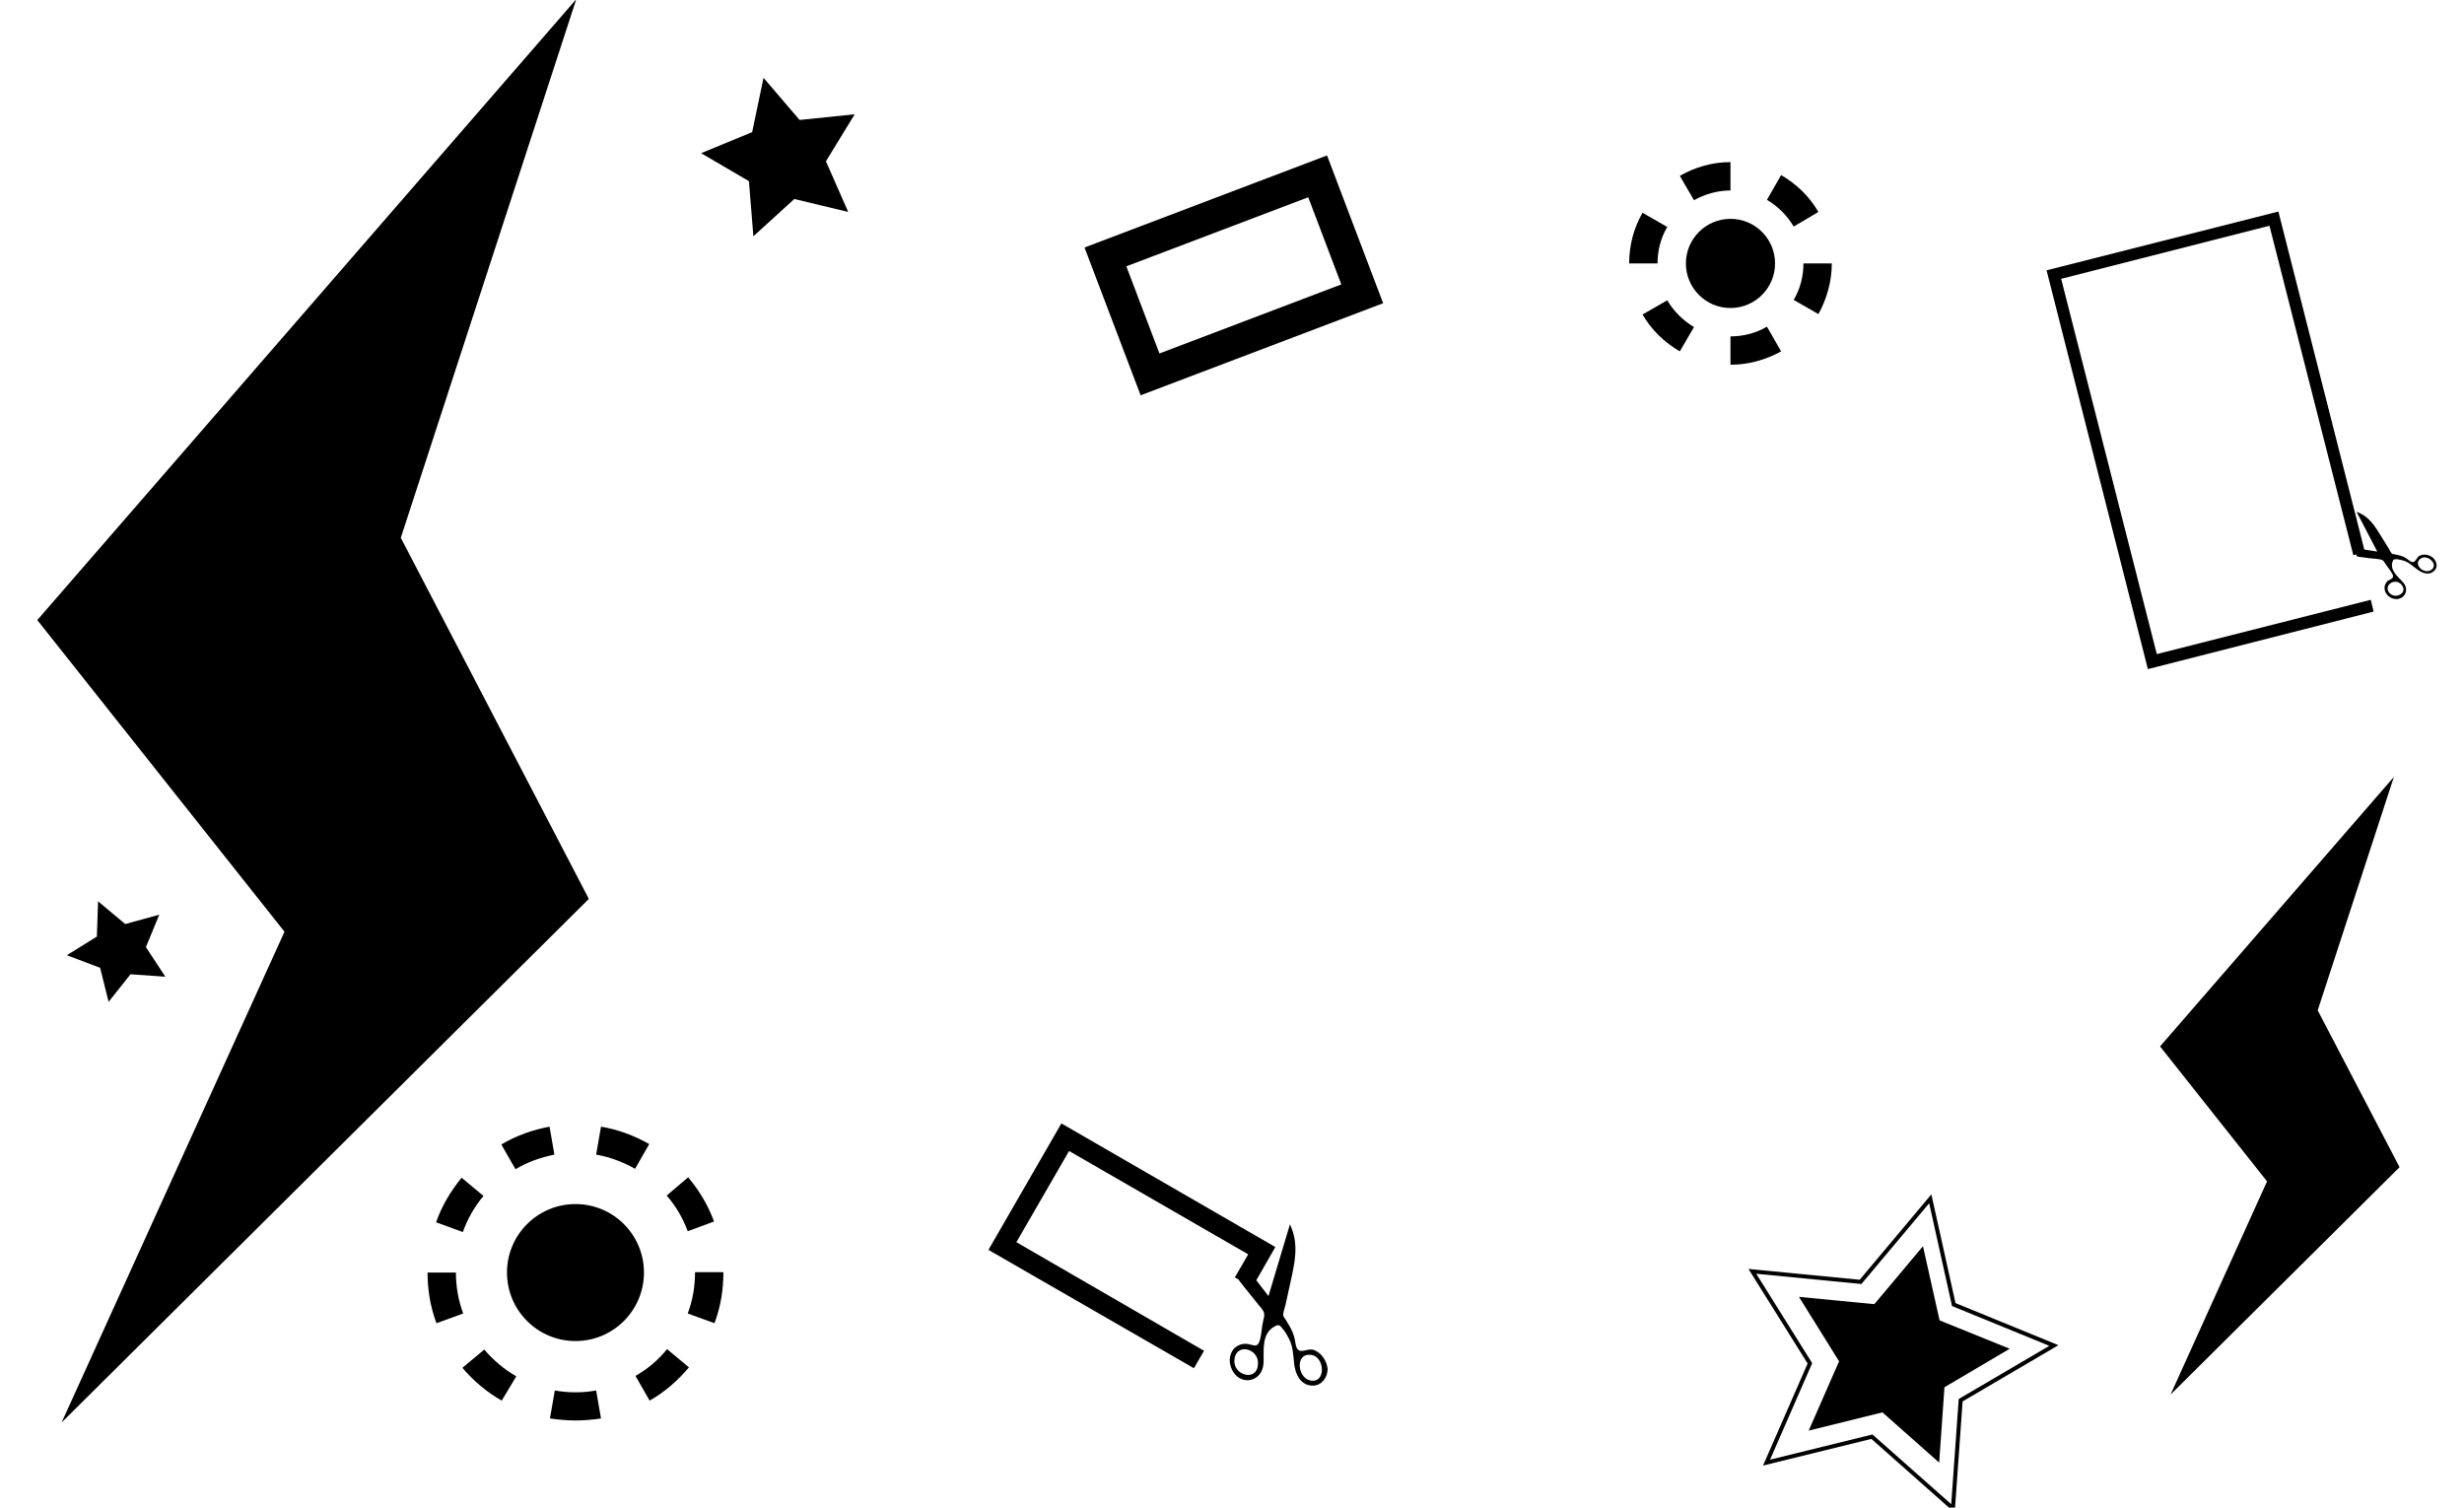 <?xml version="1.0" encoding="utf-8"?>
<!-- Generator: Adobe Illustrator 22.1.0, SVG Export Plug-In . SVG Version: 6.00 Build 0)  -->
<svg version="1.1" id="Layer_1" xmlns="http://www.w3.org/2000/svg" xmlns:xlink="http://www.w3.org/1999/xlink" x="0px" y="0px"
	 viewBox="0 0 608 372" style="enable-background:new 0 0 608 372;" xml:space="preserve">
<style type="text/css">
	.st0{fill:none;stroke:#000000;stroke-miterlimit:10;}
	.st1{fill:none;stroke:#000000;stroke-width:8;stroke-miterlimit:10;}
</style>
<polygon points="142.2,-0.2 9.2,153 70.2,229.9 15.2,351 145.3,221.8 98.9,132.7 "/>
<polygon points="590.7,191.7 533,258.2 559.4,291.5 535.6,344.1 592.1,288 571.9,249.3 "/>
<circle cx="427" cy="65" r="11"/>
<g>
	<path d="M427,90l0-7c3.2,0,6.3-0.8,9-2.4l3.5,6.1C435.7,88.8,431.4,90,427,90z M414.5,86.7c-3.8-2.2-7-5.3-9.2-9.1l6.1-3.5
		c1.6,2.7,3.9,5,6.6,6.6L414.5,86.7z M448.7,77.5l-6.1-3.5c1.6-2.7,2.4-5.8,2.4-8.9l0-0.1l7,0C452,69.4,450.8,73.7,448.7,77.5z
		 M402,65L402,65c0-4.4,1.1-8.7,3.3-12.5l6.1,3.5c-1.6,2.7-2.4,5.8-2.4,9L402,65z M442.6,55.9c-1.6-2.7-3.9-5-6.6-6.6l3.5-6.1
		c3.8,2.2,7,5.3,9.2,9.1L442.6,55.9z M418,49.4l-3.5-6c3.8-2.2,8.1-3.4,12.5-3.4l0,7C423.8,47,420.7,47.9,418,49.4z"/>
</g>
<circle cx="142" cy="314" r="16.9"/>
<g>
	<path d="M142,350.5c-2.1,0-4.2-0.2-6.3-0.5l1.2-6.9c3.4,0.6,6.9,0.6,10.2,0l1.2,6.9C146.3,350.3,144.1,350.5,142,350.5z
		 M123.8,345.6c-3.7-2.1-7-4.9-9.7-8.1l5.4-4.5c2.2,2.6,4.9,4.9,7.9,6.6L123.8,345.6z M160.3,345.6l-3.5-6.1c3-1.7,5.6-3.9,7.8-6.6
		l5.4,4.5C167.2,340.7,164,343.5,160.3,345.6z M107.7,326.5c-1.5-4-2.2-8.2-2.2-12.5l7,0c0,3.5,0.6,6.9,1.8,10.1L107.7,326.5z
		 M176.3,326.5l-6.6-2.4c1.2-3.2,1.8-6.6,1.8-10.1v-0.1h7v0.1C178.5,318.3,177.8,322.5,176.3,326.5z M114.2,304l-6.6-2.4
		c1.4-4,3.6-7.7,6.3-11l5.4,4.5C117.1,297.7,115.4,300.7,114.2,304z M169.7,303.8c-1.2-3.2-2.9-6.2-5.2-8.8l5.3-4.5
		c2.8,3.3,4.9,6.9,6.4,10.9L169.7,303.8z M127.2,288.5l-3.5-6.1c3.7-2.2,7.7-3.6,11.9-4.4l1.2,6.9
		C133.4,285.6,130.2,286.7,127.2,288.5z M156.7,288.4c-3-1.7-6.2-2.9-9.6-3.5l1.2-6.9c4.2,0.7,8.2,2.2,11.9,4.3L156.7,288.4z"/>
</g>
<polygon points="209.3,52.3 196,49.1 185.9,58.3 184.8,44.7 173,37.8 185.6,32.6 188.4,19.2 197.3,29.6 210.9,28.2 203.8,39.8 "/>
<polygon points="40.8,241 32.2,240.4 26.8,247.2 24.7,238.8 16.5,235.7 23.9,231.1 24.2,222.4 30.9,228 39.3,225.7 36,233.7 "/>
<polygon points="446.3,353 453.8,335.9 443.9,320 462.5,321.8 474.5,307.5 478.6,325.8 495.9,332.8 479.8,342.3 478.5,360.9 
	464.5,348.5 "/>
<polygon class="st0" points="435.9,360.9 446.6,336.4 432.4,313.7 459.1,316.3 476.3,295.8 482.1,321.9 506.8,332 483.8,345.5 
	481.9,372.2 461.9,354.5 "/>
<path d="M324.2,333.1c-1.2-0.4-2.3,0.4-3.4,0.2c-1.2-0.3-1.1-2.2-1.4-3.2c-0.5-2-1.6-3.6-2.7-5.3c-0.3-0.5,0.4-2.3,0.5-2.8
	c0.4-1.8,0.8-3.7,1.2-5.5c1.1-5,2.2-9.5-0.1-14.4c-1.8,5.9-3.5,11.8-5.3,17.7c-1-1.3-2-2.6-3-3.9l4.7-8.2l-52.8-30.5l-18,31.2
	l50.7,29.2l2.5-4.3l-46.3-26.8l13-22.5l44.2,25.5l-3.3,5.7l0.9,0.5c0.3,0.5,1,1.3,1.2,1.6c1.2,1.5,2.4,3,3.7,4.6
	c1.7,2,1.7,2,1.1,4.5c-0.3,1.2-0.4,4.4-1.2,5.3c-0.7,0.7-1.9-0.1-2.8-0.1c-1-0.1-1.9,0.2-2.7,0.8c-1.5,1.2-1.8,3.4-1.1,5.1
	c1.8,4.7,7.8,3.8,8-1.3c0.1-3-0.6-7.3,2.9-9c0.9-0.5,1.2-0.1,1.9,0.8c0.6,0.7,1.1,1.6,1.5,2.4c0.9,1.8,1,3.7,1.2,5.7
	c0.2,2.7,1.5,5.9,4.8,5.8c2.1-0.1,3.5-2.1,3.5-4.1C327.4,335.8,326.1,333.8,324.2,333.1z M310.4,336.7c-0.3,4.4-6.3,2.6-5.8-1.3
	C305.1,331.2,310.8,332.8,310.4,336.7z M323.2,340.6c-3-0.7-3.7-6.7,0.2-6.3C327,334.6,327.3,341.6,323.2,340.6z"/>
<rect x="276.5" y="52.5" transform="matrix(-0.935 0.355 -0.355 -0.935 613.3 23.429)" class="st1" width="56" height="31"/>
<path d="M600.4,137.7c-0.8-0.8-2.3-1.1-3.3-0.6c-0.7,0.3-0.8,1.1-1.4,1.5c-0.6,0.4-1.4-0.5-1.9-0.8c-1-0.7-2.2-0.9-3.4-1.1
	c-0.4-0.1-0.8-1.1-1-1.4c-0.6-1-1.2-1.9-1.8-2.9c-1.6-2.6-3-5-6.1-6.1c1.7,3.3,3.4,6.5,5.1,9.8c-1.1-0.2-2.1-0.3-3.2-0.5l-21.2-83.4
	l-57.2,14.5l25,98.4l55.7-14.2l-0.7-2.9l-52.8,13.4l-23.6-92.6l51.4-13.1l20.7,81.3l0.7-0.2c0,0.1,0.1,0.2,0.1,0.3
	c0.1,0.4,1,0.3,1.4,0.4c1.2,0.2,2.3,0.3,3.5,0.4c1.6,0.2,1.6,0.2,2.4,1.5c0.4,0.6,1.7,2.1,1.7,2.8c0,0.6-0.8,0.8-1.3,1.1
	c-0.4,0.4-0.7,0.9-0.8,1.5c-0.1,1.2,0.6,2.2,1.6,2.7c2.7,1.3,5-1.6,2.9-3.9c-1.2-1.3-3.3-2.9-2.5-5.1c0.2-0.6,0.5-0.5,1.2-0.5
	c0.6,0.1,1.1,0.2,1.7,0.4c1.1,0.4,2,1.2,2.9,1.9c1.2,1,3.1,1.9,4.5,0.5C601.6,140,601.3,138.5,600.4,137.7z M592.6,144.3
	c1.7,2-1.6,3.8-3.1,1.9C588.1,144.2,591.2,142.5,592.6,144.3z M599.8,140.7c-1.6,1-4.4-1.3-2.6-2.8
	C598.9,136.5,602,139.4,599.8,140.7z"/>
</svg>
